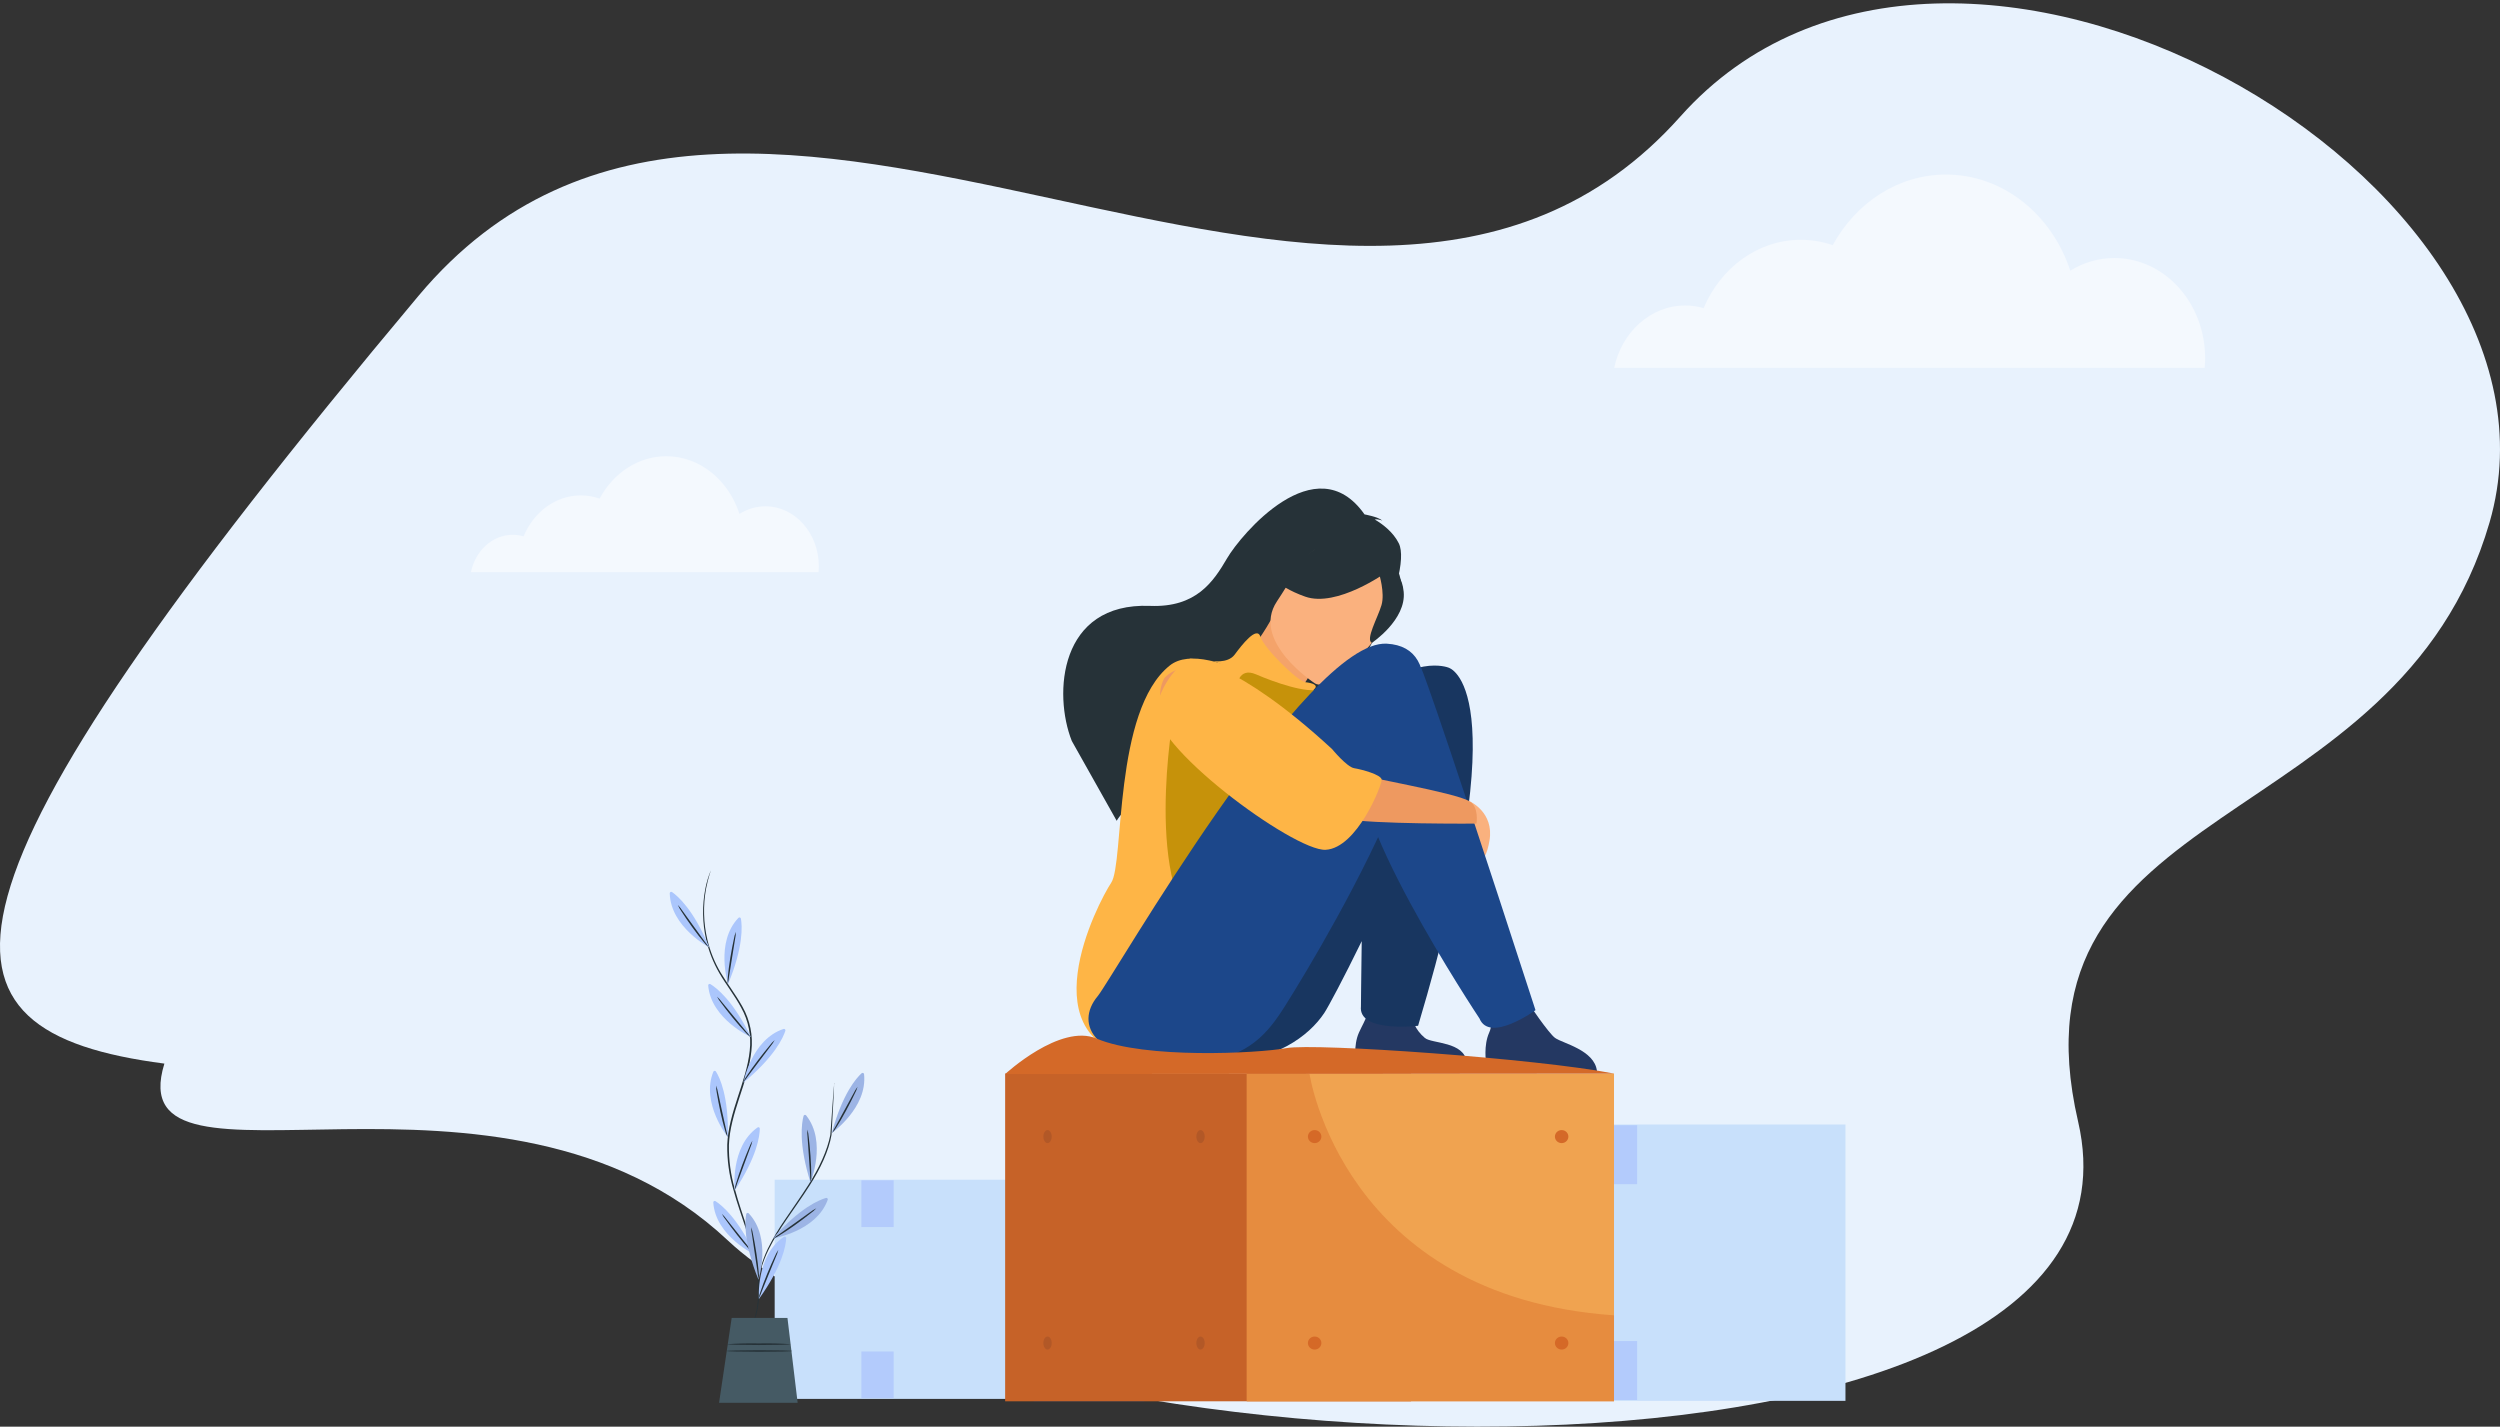 <svg width="375" height="214" viewBox="0 0 375 214" fill="none" xmlns="http://www.w3.org/2000/svg">
<rect x="0" y="0" width="375" height="214" fill="#333333" stroke="none"/>
<path d="M62.767 44.386C-13.769 135.714 -12.347 154.708 24.658 159.541C17.616 182.324 75.193 154.156 109.16 186.052C148.596 223.082 325.801 229.131 311.717 168.24C300.393 119.278 359.67 125.773 373.437 78.353C388.349 26.988 292.662 -28.104 252.068 17.461C202.573 73.018 112.059 -14.434 62.767 44.386Z" fill="#E8F2FD"/>
<path d="M158.826 176.959H116.202V209.835H158.826V176.959Z" fill="#C8E0FB"/>
<path d="M134.05 177.045H129.208V184.06H134.05V177.045Z" fill="#B3CBFC"/>
<path d="M134.05 202.722H129.208V209.736H134.05V202.722Z" fill="#B3CBFC"/>
<path d="M276.82 168.674H223.073V210.128H276.82V168.674Z" fill="#C8E0FB"/>
<path d="M245.572 168.781H239.466V177.625H245.572V168.781Z" fill="#B3CBFC"/>
<path d="M245.572 201.157H239.466V210.001H245.572V201.157Z" fill="#B3CBFC"/>
<g clip-path="url(#clip0_639_1990)">
<path d="M239.541 160.663L222.908 159.356C222.908 159.356 222.509 156.816 223.378 154.889C224.21 153.041 223.065 151.703 221.926 149.501C222.982 150.591 226.623 150.43 229.027 150.106C229.322 150.585 232.289 154.99 233.272 155.699C234.359 156.481 239.207 157.509 239.541 160.663Z" fill="#243862"/>
<path d="M220.005 159.356H203.372C203.372 159.356 202.973 156.816 203.842 154.889C204.675 153.041 206.125 151.056 204.985 148.854C206.042 149.944 209.381 149.825 211.786 149.501C212.08 149.979 210.673 153.107 213.737 155.698C214.759 156.563 219.67 156.202 220.005 159.356Z" fill="#243862"/>
<path d="M217.245 100.133C217.245 100.133 211.72 97.915 204.166 105.607C189.66 117.378 171.032 147.326 169.281 149.428C165.775 153.637 168.485 159.496 182.825 159.356C191.208 159.274 196.34 155.418 198.639 151.951C199.251 151.027 201.501 146.814 204.258 141.173C204.175 146.839 204.141 150.946 204.141 150.946C203.71 154.961 212.714 153.864 212.714 153.864C227.985 102.689 217.245 100.133 217.245 100.133Z" fill="#183660"/>
<path d="M209.819 81.495C208.977 79.805 207.401 78.625 206.215 77.926C206.712 77.82 207.364 78.097 207.364 78.097C206.727 77.517 204.677 77.159 204.677 77.159C197.374 66.748 186.112 80.232 184.062 83.745C182.01 87.257 179.437 91.157 172.499 90.883C158.846 90.345 157.977 104.102 160.771 111.147C160.81 111.245 167.503 123.12 167.503 123.12C169.078 120.226 183.25 107.948 192.684 108.038C195.853 106.756 199.199 102.982 199.46 102.683C196.981 105.793 195.182 107.263 193.983 107.966C202.953 106.576 212.054 85.973 209.819 81.495Z" fill="#263238"/>
<path d="M193.248 108.035C193.274 108.07 192.015 112.735 188.233 110.689C185.751 109.346 181.767 103.615 183.302 101.674C184.032 100.75 187.247 98.997 190.594 93.059L190.996 93.406L197.752 99.261C197.752 99.261 196.214 101.563 194.923 103.822C193.839 105.718 192.93 107.585 193.248 108.035Z" fill="#F4A36A"/>
<path d="M190.748 91.939C190.748 91.939 190.874 87.126 192.294 83.894C193.308 81.585 199.472 74.643 206.405 80.894C206.405 80.894 208.485 82.609 209.631 85.431C210.543 87.677 211.318 91.723 204.168 96.591L201.962 98.376L190.748 91.939Z" fill="#263238"/>
<path d="M181.665 99.13C181.665 99.13 184.148 99.604 185.197 98.195C186.246 96.786 188.531 93.806 189.065 95.516C189.598 97.227 194.638 102.199 195.804 102.33C196.969 102.461 197.786 102.788 197.127 103.393C196.468 103.998 196.742 106.421 196.083 106.641C195.423 106.861 183.185 98.996 181.665 99.13Z" fill="#FEB546"/>
<path d="M197.272 102.53C197.272 102.53 187.528 96.218 191.545 90.2C195.561 84.181 197.009 79.312 203.399 83.088C209.791 86.863 209.455 89.961 208.601 92.297C207.748 94.633 199.91 104.017 197.272 102.53Z" fill="#FAB17E"/>
<path d="M197.752 107.411C197.752 107.411 181.252 95.23 175.477 99.818C166.959 106.586 168.663 129.433 166.684 132.406C164.706 135.379 153.558 156.697 171.689 158.866C189.819 161.034 193.995 149.583 194.819 140.995C195.644 132.406 197.752 107.411 197.752 107.411Z" fill="#FEB546"/>
<path d="M176.041 107.259C176.041 107.259 171.29 133.574 180.705 140.763C190.121 147.952 194.861 106.445 176.041 107.259Z" fill="#C6920A"/>
<path d="M185.517 103.054C185.517 103.054 185.698 99.979 188.406 101.154C191.114 102.33 196.123 104.094 198.064 103.37C200.004 102.647 194.943 112.368 190.32 109.113C185.698 105.857 185.517 103.054 185.517 103.054Z" fill="#C6920A"/>
<path d="M207.888 85.888C207.888 85.888 200.529 91.172 195.782 89.496C191.034 87.82 190.005 85.554 190.005 85.554C190.005 85.554 194.765 85.168 198.296 81.285C198.296 81.285 208.144 81.193 207.888 85.888Z" fill="#263238"/>
<path d="M220.432 120.19C220.432 120.19 224.163 121.818 223.421 126.107C222.68 130.397 221.196 128.96 221.196 128.96L220.432 120.19Z" fill="#FAB17E"/>
<path d="M206.851 86.021C206.851 86.021 207.768 88.92 207.223 90.774C206.679 92.628 204.787 95.926 205.775 96.434C205.775 96.434 210.971 92.973 210.552 88.76C210.107 84.293 206.851 86.021 206.851 86.021Z" fill="#263238"/>
<path d="M164.651 149.428C166.854 146.783 195.929 95.867 208.023 96.552C226.226 97.583 194.414 148.419 192.183 151.785C189.884 155.253 186.578 159.275 178.194 159.356C163.854 159.496 161.144 153.637 164.651 149.428Z" fill="#1C478A"/>
<path d="M213.136 100.133C213.136 100.133 213.859 100.808 230.325 151.526C230.325 151.526 223.455 156.513 221.925 152.776C221.925 152.776 199.737 119.412 204.963 113.538C210.19 107.663 213.136 100.133 213.136 100.133Z" fill="#1C478A"/>
<path d="M174.675 101.679C174.675 101.679 170.329 108.405 183.845 114.577C197.362 120.748 198.953 122.254 201.589 122.805C205.696 123.663 221.471 123.542 221.471 123.542C221.471 123.542 221.885 121.036 220.432 120.19C218.106 118.834 204.669 116.634 202.858 115.907C201.046 115.181 181.741 94.391 174.675 101.679Z" fill="#EE9960"/>
<path d="M178.512 98.795C178.512 98.795 185.417 99.075 199.819 112.368C199.819 112.368 202.023 115.049 203.119 115.228C204.215 115.407 207.185 116.189 207.25 116.946C207.316 117.704 203.593 127.199 198.854 127.47C194.115 127.741 171.91 111.396 173.468 105.903C175.025 100.409 178.512 98.795 178.512 98.795Z" fill="#FEB546"/>
<path d="M171.679 210.195H155.046C155.046 210.195 154.424 207.538 155.516 205.728C156.482 204.128 156.112 203.217 155.396 201.893C156.15 202.202 157.125 202.483 158.198 202.421C159.026 202.374 159.903 201.997 160.671 201.55C161.387 202.367 164.453 205.848 165.411 206.538C166.497 207.32 171.344 207.041 171.679 210.195Z" fill="#243862"/>
<path d="M211.658 161.034H150.771V210.195H211.658V161.034Z" fill="#C66228"/>
<path d="M242.101 161.035H187.013V210.195H242.101V161.035Z" fill="#F0A350"/>
<path d="M197.196 171.468C197.754 171.468 198.206 171.03 198.206 170.49C198.206 169.95 197.754 169.511 197.196 169.511C196.638 169.511 196.186 169.95 196.186 170.49C196.186 171.03 196.638 171.468 197.196 171.468Z" fill="#D46928"/>
<path d="M234.247 171.468C234.805 171.468 235.257 171.03 235.257 170.49C235.257 169.95 234.805 169.511 234.247 169.511C233.689 169.511 233.237 169.95 233.237 170.49C233.237 171.03 233.689 171.468 234.247 171.468Z" fill="#D46928"/>
<path d="M197.196 202.437C197.754 202.437 198.206 201.999 198.206 201.458C198.206 200.918 197.754 200.48 197.196 200.48C196.638 200.48 196.186 200.918 196.186 201.458C196.186 201.999 196.638 202.437 197.196 202.437Z" fill="#D46928"/>
<path d="M234.247 202.436C234.805 202.436 235.257 201.998 235.257 201.458C235.257 200.918 234.805 200.48 234.247 200.48C233.689 200.48 233.237 200.918 233.237 201.458C233.237 201.998 233.689 202.436 234.247 202.436Z" fill="#D46928"/>
<path d="M157.13 171.468C157.475 171.468 157.755 171.03 157.755 170.49C157.755 169.95 157.475 169.511 157.13 169.511C156.785 169.511 156.505 169.95 156.505 170.49C156.505 171.03 156.785 171.468 157.13 171.468Z" fill="#B25827"/>
<path d="M180.079 171.468C180.424 171.468 180.704 171.03 180.704 170.49C180.704 169.95 180.424 169.511 180.079 169.511C179.733 169.511 179.453 169.95 179.453 170.49C179.453 171.03 179.733 171.468 180.079 171.468Z" fill="#B25827"/>
<path d="M157.13 202.436C157.475 202.436 157.755 201.998 157.755 201.458C157.755 200.918 157.475 200.48 157.13 200.48C156.785 200.48 156.505 200.918 156.505 201.458C156.505 201.998 156.785 202.436 157.13 202.436Z" fill="#B25827"/>
<path d="M180.079 202.436C180.424 202.436 180.704 201.998 180.704 201.458C180.704 200.918 180.424 200.48 180.079 200.48C179.733 200.48 179.453 200.918 179.453 201.458C179.453 201.998 179.733 202.436 180.079 202.436Z" fill="#B25827"/>
<path d="M150.771 161.114C150.771 161.114 159.046 153.457 164.503 155.792C171.688 158.866 188.677 158.009 192.963 157.217C197.25 156.424 230.732 158.792 242.101 161.035L150.771 161.114Z" fill="#D46928"/>
<path opacity="0.4" d="M242.101 197.299V210.195H187.013V161.035H196.255L196.436 161.114C196.436 161.114 201.381 194.46 242.101 197.299Z" fill="#D76927"/>
</g>
<path opacity="0.5" d="M242.127 55.176C243.243 49.818 247.587 45.821 252.781 45.821C253.735 45.821 254.659 45.957 255.541 46.21C258.104 40.161 263.668 35.969 270.119 35.969C271.786 35.969 273.395 36.249 274.907 36.769C278.38 30.423 284.69 26.18 291.898 26.18C300.473 26.18 307.777 32.187 310.545 40.594C312.504 39.389 314.759 38.7 317.162 38.7C324.678 38.7 330.772 45.424 330.772 53.719C330.772 54.211 330.749 54.696 330.707 55.176L242.127 55.176Z" fill="white"/>
<path opacity="0.5" d="M70.637 85.829C71.294 82.614 73.852 80.216 76.91 80.216C77.471 80.216 78.016 80.297 78.535 80.449C80.044 76.82 83.32 74.305 87.118 74.305C88.1 74.305 89.047 74.473 89.938 74.785C91.982 70.977 95.697 68.431 99.941 68.431C104.99 68.431 109.291 72.035 110.92 77.08C112.074 76.357 113.402 75.943 114.816 75.943C119.242 75.943 122.83 79.978 122.83 84.955C122.83 85.25 122.816 85.541 122.792 85.829L70.637 85.829Z" fill="white"/>
<path d="M112.363 199.71C112.382 199.65 112.406 199.592 112.436 199.538C112.494 199.415 112.571 199.251 112.666 199.042C112.95 198.403 113.179 197.74 113.349 197.062C113.799 195.302 113.959 192.613 113.292 189.421C112.929 187.68 112.455 185.964 111.872 184.285C111.274 182.463 110.574 180.532 110.005 178.441C109.363 176.259 109.053 173.994 109.085 171.721C109.171 169.343 109.874 166.973 110.648 164.608C111.421 162.242 112.219 159.938 112.457 157.605C112.721 155.368 112.271 153.105 111.172 151.139C110.149 149.252 108.859 147.636 107.898 145.966C106.997 144.414 106.334 142.737 105.929 140.989C105.349 138.459 105.305 135.835 105.802 133.287C105.983 132.355 106.258 131.443 106.621 130.566C106.61 130.627 106.593 130.687 106.572 130.746L106.408 131.265C106.269 131.724 106.085 132.411 105.909 133.312C105.451 135.848 105.52 138.452 106.109 140.961C106.52 142.687 107.186 144.342 108.086 145.872C109.048 147.509 110.341 149.146 111.389 151.041C112.515 153.047 112.977 155.357 112.711 157.642C112.469 160.008 111.667 162.336 110.893 164.698C110.12 167.059 109.424 169.404 109.338 171.741C109.302 173.992 109.605 176.235 110.239 178.395C110.799 180.475 111.487 182.406 112.08 184.236C112.658 185.924 113.123 187.65 113.472 189.4C114.123 192.617 113.938 195.335 113.472 197.099C113.289 197.779 113.044 198.44 112.739 199.075L112.486 199.562C112.45 199.616 112.409 199.665 112.363 199.71V199.71Z" fill="#263238"/>
<path d="M109.208 147.615C109.208 147.615 107.252 141.35 110.763 137.683C110.79 137.653 110.825 137.632 110.864 137.621C110.903 137.61 110.944 137.61 110.982 137.621C111.021 137.632 111.056 137.654 111.083 137.684C111.11 137.713 111.128 137.75 111.136 137.789C111.324 138.825 111.557 141.976 109.208 147.615Z" fill="#ABC6FC"/>
<path d="M110.381 139.77C110.375 140.158 110.331 140.545 110.25 140.924C110.119 141.722 109.968 142.655 109.804 143.687C109.64 144.718 109.489 145.655 109.362 146.449C109.326 146.836 109.258 147.219 109.158 147.595C109.119 147.208 109.127 146.818 109.182 146.433C109.248 145.717 109.374 144.734 109.55 143.654C109.726 142.573 109.919 141.608 110.07 140.9C110.13 140.512 110.234 140.133 110.381 139.77Z" fill="#263238"/>
<path d="M111.507 162.393C111.507 162.393 112.706 155.94 117.527 154.343C117.565 154.33 117.606 154.328 117.645 154.336C117.684 154.345 117.72 154.365 117.749 154.393C117.778 154.421 117.799 154.456 117.808 154.495C117.818 154.534 117.817 154.575 117.805 154.614C117.486 155.608 116.221 158.501 111.507 162.393Z" fill="#ABC6FC"/>
<path d="M116.213 156.001C116.026 156.342 115.807 156.664 115.559 156.963L113.868 159.193L112.19 161.432C111.979 161.757 111.74 162.062 111.474 162.345C111.624 161.985 111.816 161.644 112.047 161.33C112.456 160.728 113.013 159.918 113.684 159.046C114.355 158.174 114.965 157.409 115.428 156.852C115.657 156.541 115.921 156.255 116.213 156.001V156.001Z" fill="#263238"/>
<path d="M110.206 178.572C110.206 178.572 109.478 172.048 113.628 169.122C113.66 169.097 113.698 169.081 113.738 169.078C113.779 169.074 113.82 169.082 113.856 169.1C113.892 169.119 113.922 169.147 113.942 169.182C113.963 169.217 113.973 169.257 113.971 169.298C113.959 170.35 113.587 173.485 110.206 178.572Z" fill="#ABC6FC"/>
<path d="M112.866 171.094C112.79 171.476 112.673 171.847 112.518 172.204L111.552 174.831C111.192 175.813 110.869 176.701 110.595 177.458C110.49 177.831 110.353 178.194 110.186 178.543C110.223 178.155 110.309 177.773 110.439 177.405C110.64 176.718 110.951 175.768 111.331 174.745C111.712 173.722 112.084 172.801 112.367 172.142C112.497 171.777 112.665 171.426 112.866 171.094V171.094Z" fill="#263238"/>
<path d="M113.836 194.852C113.836 194.852 113.345 188.303 117.593 185.529C117.626 185.506 117.665 185.493 117.705 185.491C117.745 185.489 117.786 185.498 117.821 185.518C117.856 185.537 117.885 185.566 117.905 185.601C117.925 185.637 117.934 185.677 117.932 185.717C117.883 186.769 117.4 189.891 113.836 194.852Z" fill="#ABC6FC"/>
<path d="M116.75 187.477C116.658 187.855 116.528 188.222 116.361 188.574C116.058 189.318 115.698 190.211 115.301 191.164C114.904 192.118 114.556 193.006 114.253 193.755C114.132 194.124 113.977 194.482 113.791 194.823C113.845 194.436 113.945 194.057 114.09 193.693C114.315 193.014 114.659 192.081 115.076 191.07C115.493 190.059 115.894 189.151 116.201 188.504C116.347 188.143 116.531 187.799 116.75 187.477V187.477Z" fill="#263238"/>
<path d="M106.392 142.111C106.392 142.111 100.588 139.066 100.461 133.995C100.461 133.955 100.472 133.916 100.492 133.882C100.512 133.847 100.541 133.819 100.575 133.8C100.61 133.781 100.649 133.771 100.689 133.772C100.729 133.774 100.768 133.785 100.801 133.807C101.665 134.404 104.063 136.467 106.392 142.111Z" fill="#ABC6FC"/>
<path d="M101.669 135.739C101.941 136.017 102.184 136.323 102.393 136.651C102.868 137.302 103.42 138.072 104.03 138.919L105.667 141.178C105.917 141.475 106.139 141.794 106.33 142.131C106.031 141.882 105.763 141.598 105.532 141.284C105.07 140.736 104.464 139.95 103.826 139.062C103.187 138.174 102.626 137.351 102.242 136.75C102.016 136.433 101.824 136.095 101.669 135.739V135.739Z" fill="#263238"/>
<path d="M112.642 155.563C112.642 155.563 106.65 152.883 106.228 147.82C106.225 147.78 106.233 147.74 106.251 147.705C106.268 147.669 106.296 147.639 106.33 147.618C106.363 147.597 106.402 147.585 106.442 147.585C106.482 147.584 106.522 147.595 106.556 147.615C107.452 148.16 109.969 150.067 112.642 155.563Z" fill="#ABC6FC"/>
<path d="M107.547 149.49C107.835 149.75 108.096 150.039 108.324 150.353L110.101 152.518L111.881 154.675C112.147 154.957 112.389 155.263 112.601 155.588C112.287 155.356 112.001 155.088 111.75 154.79C111.259 154.266 110.604 153.521 109.912 152.674C109.221 151.827 108.615 151.037 108.189 150.46C107.94 150.161 107.724 149.836 107.547 149.49V149.49Z" fill="#263238"/>
<path d="M109.183 170.579C109.183 170.579 105.091 165.463 107.002 160.757C107.017 160.72 107.042 160.688 107.074 160.664C107.107 160.641 107.145 160.626 107.184 160.623C107.224 160.619 107.264 160.627 107.3 160.645C107.336 160.663 107.366 160.69 107.387 160.724C107.956 161.612 109.318 164.461 109.183 170.579Z" fill="#ABC6FC"/>
<path d="M107.415 162.836C107.555 163.199 107.656 163.576 107.718 163.961C107.89 164.747 108.09 165.672 108.311 166.695C108.532 167.718 108.741 168.639 108.913 169.425C109.022 169.798 109.098 170.18 109.138 170.567C108.958 170.219 108.821 169.85 108.729 169.47C108.528 168.778 108.283 167.833 108.053 166.744C107.824 165.655 107.644 164.698 107.529 163.994C107.449 163.613 107.411 163.225 107.415 162.836V162.836Z" fill="#263238"/>
<path d="M113.275 188.222C113.275 188.222 107.328 185.443 106.992 180.376C106.989 180.336 106.996 180.295 107.014 180.259C107.032 180.223 107.06 180.192 107.094 180.171C107.129 180.149 107.169 180.138 107.209 180.138C107.25 180.139 107.29 180.15 107.324 180.172C108.204 180.732 110.688 182.685 113.275 188.222Z" fill="#ABC6FC"/>
<path d="M108.27 182.062C108.551 182.331 108.806 182.625 109.031 182.942L110.77 185.132L112.514 187.321C112.776 187.608 113.012 187.917 113.218 188.246C112.913 188.007 112.638 187.732 112.399 187.428C111.912 186.896 111.274 186.138 110.594 185.279C109.915 184.42 109.326 183.622 108.908 183.036C108.658 182.738 108.444 182.411 108.27 182.062V182.062Z" fill="#263238"/>
<path d="M125.107 162.422C125.107 162.422 125.107 162.471 125.107 162.565C125.107 162.659 125.107 162.815 125.107 162.975C125.107 163.384 125.066 163.904 125.037 164.567C124.964 165.966 124.853 167.918 124.726 170.251C124.317 172.625 123.089 175.256 121.452 177.814C120.261 179.697 118.997 181.408 117.933 183C116.962 184.397 116.089 185.86 115.322 187.379C114.814 188.405 114.403 189.476 114.094 190.579C113.992 190.968 113.91 191.275 113.865 191.483C113.845 191.592 113.817 191.699 113.779 191.803C113.78 191.692 113.794 191.583 113.82 191.475C113.848 191.262 113.91 190.951 114.004 190.554C114.279 189.433 114.67 188.342 115.17 187.301C115.931 185.77 116.802 184.297 117.777 182.893C118.85 181.289 120.09 179.574 121.276 177.704C122.893 175.158 124.096 172.568 124.55 170.231C124.714 167.902 124.849 165.954 124.96 164.554C125.013 163.891 125.058 163.363 125.091 162.966C125.091 162.803 125.119 162.664 125.132 162.557C125.118 162.513 125.109 162.468 125.107 162.422V162.422Z" fill="#263238"/>
<path d="M121.567 177.344C121.567 177.344 124.084 171.287 120.921 167.313C120.896 167.281 120.863 167.257 120.826 167.242C120.788 167.228 120.747 167.225 120.708 167.232C120.668 167.24 120.632 167.258 120.602 167.286C120.572 167.313 120.551 167.348 120.54 167.386C120.258 168.401 119.738 171.516 121.567 177.344Z" fill="#ABC6FC"/>
<path d="M121.108 169.429C121.216 169.802 121.283 170.186 121.308 170.575C121.398 171.287 121.496 172.273 121.574 173.366C121.652 174.458 121.689 175.449 121.689 176.169C121.713 176.558 121.69 176.948 121.619 177.331C121.549 176.949 121.514 176.562 121.517 176.173C121.464 175.355 121.398 174.426 121.329 173.382C121.259 172.339 121.194 171.393 121.136 170.591C121.089 170.205 121.079 169.816 121.108 169.429V169.429Z" fill="#263238"/>
<g opacity="0.3">
<path opacity="0.3" d="M121.567 177.344C121.567 177.344 124.084 171.287 120.921 167.313C120.896 167.281 120.863 167.257 120.826 167.242C120.788 167.228 120.747 167.225 120.708 167.232C120.668 167.24 120.632 167.258 120.602 167.286C120.572 167.313 120.551 167.348 120.54 167.386C120.258 168.401 119.738 171.516 121.567 177.344Z" fill="black"/>
</g>
<path d="M113.771 191.95C113.771 191.95 115.789 185.705 112.31 182.005C112.283 181.976 112.248 181.954 112.21 181.943C112.172 181.932 112.131 181.932 112.092 181.943C112.054 181.953 112.019 181.974 111.992 182.003C111.964 182.032 111.946 182.069 111.938 182.108C111.741 183.139 111.475 186.29 113.771 191.95Z" fill="#ABC6FC"/>
<path d="M112.67 184.084C112.811 184.448 112.91 184.827 112.964 185.214C113.112 185.914 113.288 186.892 113.455 187.972C113.623 189.053 113.738 190.039 113.799 190.755C113.852 191.142 113.859 191.533 113.82 191.921C113.722 191.546 113.657 191.162 113.623 190.776C113.505 189.978 113.365 189.044 113.214 188.009C113.063 186.974 112.915 186.04 112.805 185.242C112.722 184.862 112.677 184.474 112.67 184.084Z" fill="#263238"/>
<g opacity="0.3">
<path opacity="0.3" d="M113.771 191.95C113.771 191.95 115.789 185.705 112.31 182.005C112.283 181.976 112.248 181.954 112.21 181.943C112.172 181.932 112.131 181.932 112.092 181.943C112.054 181.953 112.019 181.974 111.992 182.003C111.964 182.032 111.946 182.069 111.938 182.108C111.741 183.139 111.475 186.29 113.771 191.95Z" fill="black"/>
</g>
<path d="M124.775 169.94C124.775 169.94 130.149 166.175 129.608 161.125C129.604 161.085 129.589 161.047 129.565 161.016C129.541 160.984 129.508 160.96 129.471 160.945C129.434 160.931 129.393 160.927 129.354 160.934C129.315 160.941 129.278 160.959 129.248 160.986C128.467 161.69 126.371 164.031 124.775 169.94Z" fill="#ABC6FC"/>
<g opacity="0.3">
<path opacity="0.3" d="M124.775 169.94C124.775 169.94 130.149 166.175 129.608 161.125C129.604 161.085 129.589 161.047 129.565 161.016C129.541 160.984 129.508 160.96 129.471 160.945C129.434 160.931 129.393 160.927 129.354 160.934C129.315 160.941 129.278 160.959 129.248 160.986C128.467 161.69 126.371 164.031 124.775 169.94Z" fill="black"/>
</g>
<path d="M128.635 163.012C128.528 163.387 128.379 163.748 128.189 164.088C127.882 164.735 127.436 165.619 126.916 166.585C126.396 167.55 125.897 168.406 125.512 169.011C125.323 169.351 125.094 169.667 124.829 169.953C124.973 169.593 125.151 169.247 125.361 168.921C125.746 168.213 126.2 167.387 126.699 166.466L128.033 164.01C128.201 163.659 128.402 163.324 128.635 163.012Z" fill="#263238"/>
<path d="M115.94 185.758C115.94 185.758 122.422 184.747 124.158 179.975C124.172 179.938 124.175 179.898 124.168 179.859C124.161 179.82 124.143 179.783 124.116 179.754C124.089 179.724 124.055 179.702 124.017 179.691C123.979 179.68 123.938 179.679 123.9 179.689C122.889 179.992 119.959 181.158 115.94 185.758Z" fill="#ABC6FC"/>
<g opacity="0.3">
<path opacity="0.3" d="M115.94 185.758C115.94 185.758 122.422 184.747 124.158 179.975C124.172 179.938 124.175 179.898 124.168 179.859C124.161 179.82 124.143 179.783 124.116 179.754C124.089 179.724 124.055 179.702 124.017 179.691C123.979 179.68 123.938 179.679 123.9 179.689C122.889 179.992 119.959 181.158 115.94 185.758Z" fill="black"/>
</g>
<path d="M122.454 181.24C122.192 181.526 121.898 181.783 121.578 182.005C121.018 182.455 120.228 183.053 119.34 183.691C118.452 184.33 117.621 184.874 117.007 185.25C116.687 185.474 116.341 185.657 115.976 185.795C116.266 185.536 116.58 185.304 116.913 185.103L119.197 183.491L121.476 181.854C121.779 181.615 122.107 181.409 122.454 181.24V181.24Z" fill="#263238"/>
<path d="M109.751 197.692L107.86 210.42H119.647L118.12 197.692H109.751Z" fill="#455A64"/>
<path d="M118.595 201.633C118.595 201.703 116.467 201.756 113.844 201.756C111.22 201.756 109.088 201.703 109.088 201.633C110.67 201.512 112.257 201.471 113.844 201.51C115.429 201.471 117.014 201.512 118.595 201.633V201.633Z" fill="#263238"/>
<path d="M118.824 202.648C118.824 202.718 116.626 202.771 113.913 202.771C111.2 202.771 109.002 202.718 109.002 202.648C109.002 202.579 111.2 202.525 113.913 202.525C116.626 202.525 118.824 202.579 118.824 202.648Z" fill="#263238"/>
<defs>
<clipPath id="clip0_639_1990">
<rect width="130.896" height="181.432" fill="white" transform="translate(111.231 31.151)"/>
</clipPath>
</defs>
</svg>
